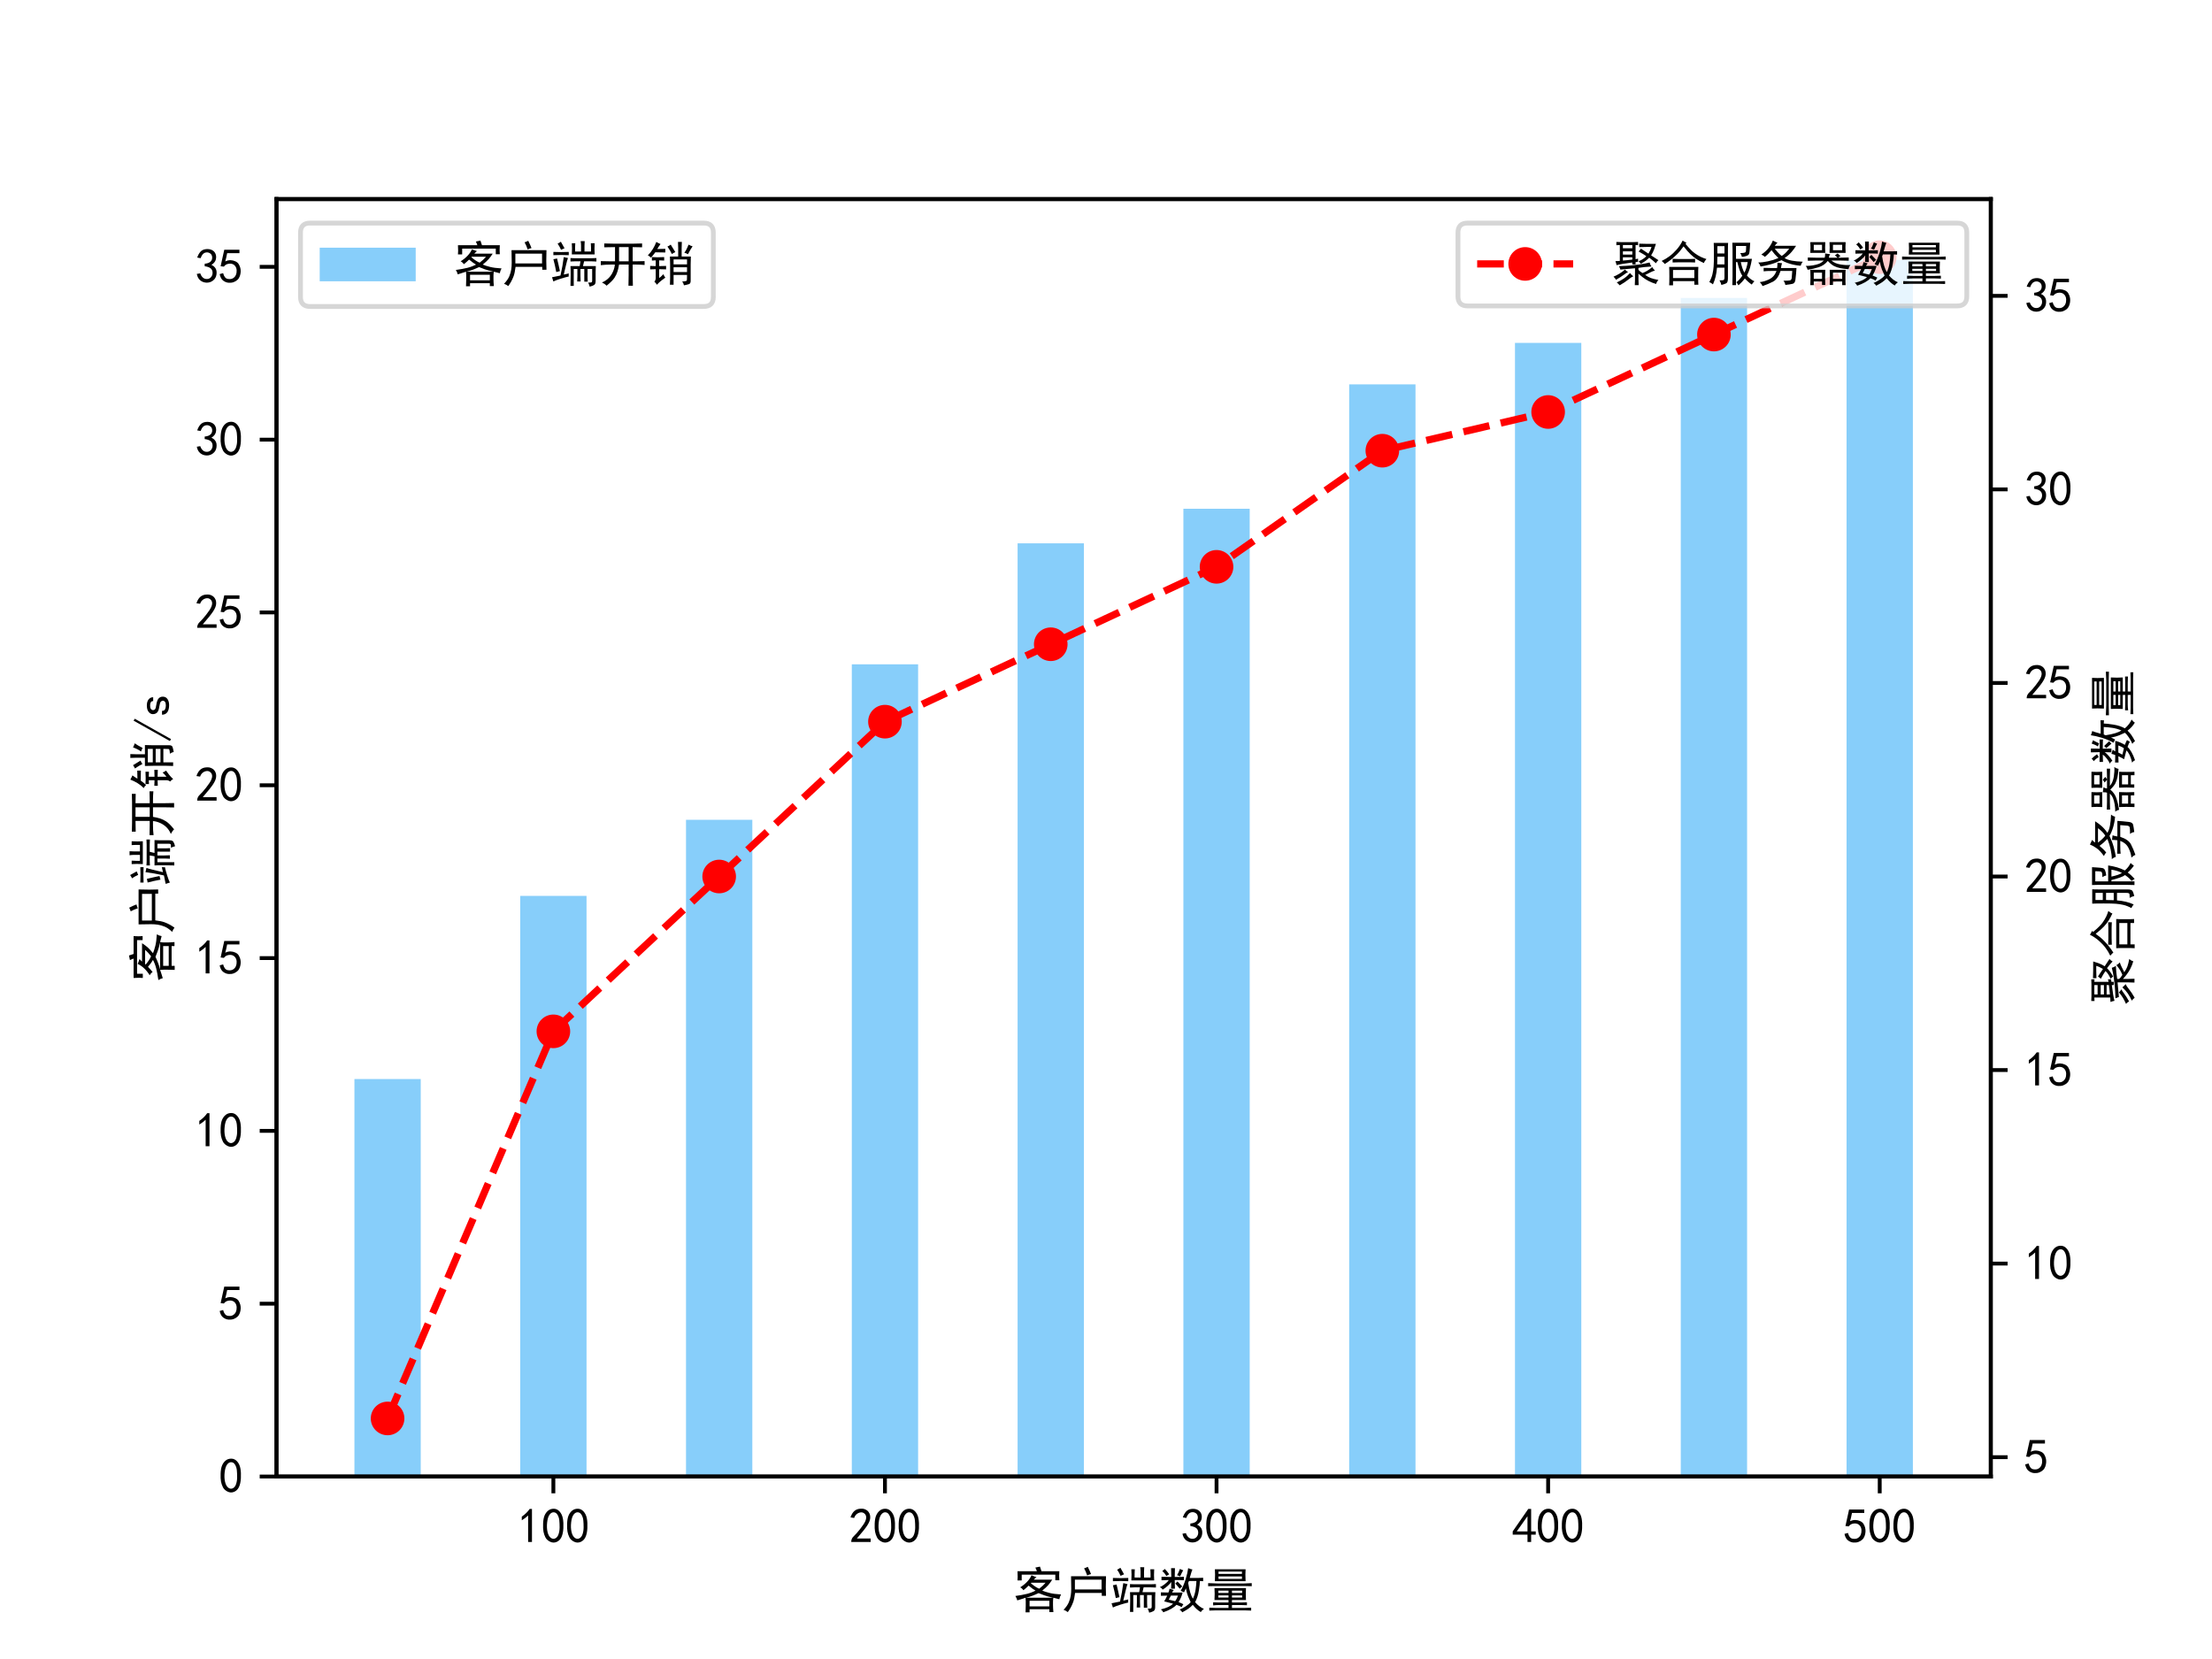 <?xml version="1.0" encoding="utf-8" standalone="no"?>
<!DOCTYPE svg PUBLIC "-//W3C//DTD SVG 1.1//EN"
  "http://www.w3.org/Graphics/SVG/1.1/DTD/svg11.dtd">
<svg xmlns:xlink="http://www.w3.org/1999/xlink" width="460.8pt" height="345.6pt" viewBox="0 0 460.8 345.6" xmlns="http://www.w3.org/2000/svg" version="1.1">
 <defs>
  <style type="text/css">*{stroke-linejoin: round; stroke-linecap: butt}</style>
 </defs>
 <g id="figure_1">
  <g id="patch_1">
   <path d="M 0 345.6 
L 460.8 345.6 
L 460.8 0 
L 0 0 
z
" style="fill: #ffffff"/>
  </g>
  <g id="axes_1">
   <g id="patch_2">
    <path d="M 57.6 307.584 
L 414.72 307.584 
L 414.72 41.472 
L 57.6 41.472 
z
" style="fill: #ffffff"/>
   </g>
   <g id="patch_3">
    <path d="M 73.833 307.584 
L 87.648 307.584 
L 87.648 224.784 
L 73.833 224.784 
z
" clip-path="url(#p2bb23f43c6)" style="fill: #87cefa"/>
   </g>
   <g id="patch_4">
    <path d="M 108.37 307.584 
L 122.186 307.584 
L 122.186 186.624 
L 108.37 186.624 
z
" clip-path="url(#p2bb23f43c6)" style="fill: #87cefa"/>
   </g>
   <g id="patch_5">
    <path d="M 142.908 307.584 
L 156.723 307.584 
L 156.723 170.784 
L 142.908 170.784 
z
" clip-path="url(#p2bb23f43c6)" style="fill: #87cefa"/>
   </g>
   <g id="patch_6">
    <path d="M 177.446 307.584 
L 191.261 307.584 
L 191.261 138.384 
L 177.446 138.384 
z
" clip-path="url(#p2bb23f43c6)" style="fill: #87cefa"/>
   </g>
   <g id="patch_7">
    <path d="M 211.984 307.584 
L 225.799 307.584 
L 225.799 113.184 
L 211.984 113.184 
z
" clip-path="url(#p2bb23f43c6)" style="fill: #87cefa"/>
   </g>
   <g id="patch_8">
    <path d="M 246.521 307.584 
L 260.336 307.584 
L 260.336 105.984 
L 246.521 105.984 
z
" clip-path="url(#p2bb23f43c6)" style="fill: #87cefa"/>
   </g>
   <g id="patch_9">
    <path d="M 281.059 307.584 
L 294.874 307.584 
L 294.874 80.064 
L 281.059 80.064 
z
" clip-path="url(#p2bb23f43c6)" style="fill: #87cefa"/>
   </g>
   <g id="patch_10">
    <path d="M 315.597 307.584 
L 329.412 307.584 
L 329.412 71.424 
L 315.597 71.424 
z
" clip-path="url(#p2bb23f43c6)" style="fill: #87cefa"/>
   </g>
   <g id="patch_11">
    <path d="M 350.134 307.584 
L 363.95 307.584 
L 363.95 62.064 
L 350.134 62.064 
z
" clip-path="url(#p2bb23f43c6)" style="fill: #87cefa"/>
   </g>
   <g id="patch_12">
    <path d="M 384.672 307.584 
L 398.487 307.584 
L 398.487 54.144 
L 384.672 54.144 
z
" clip-path="url(#p2bb23f43c6)" style="fill: #87cefa"/>
   </g>
   <g id="matplotlib.axis_1">
    <g id="xtick_1">
     <g id="line2d_1">
      <defs>
       <path id="m88076cc8ad" d="M 0 0 
L 0 3.5 
" style="stroke: #000000; stroke-width: 0.8"/>
      </defs>
      <g>
       <use xlink:href="#m88076cc8ad" x="115.278" y="307.584" style="stroke: #000000; stroke-width: 0.8"/>
      </g>
     </g>
     <g id="text_1">
      <!-- 100 -->
      <g transform="translate(107.778 321.459) scale(0.1 -0.1)">
       <defs>
        <path id="SimHei-31" d="M 1400 3600 
Q 1075 3275 575 2975 
L 575 3450 
Q 1200 3875 1600 4450 
L 1900 4450 
L 1900 150 
L 1400 150 
L 1400 3600 
z
" transform="scale(0.016)"/>
        <path id="SimHei-30" d="M 225 2537 
Q 250 3200 412 3587 
Q 575 3975 875 4225 
Q 1175 4475 1612 4475 
Q 2050 4475 2375 4112 
Q 2700 3750 2800 3200 
Q 2900 2650 2862 1937 
Q 2825 1225 2612 775 
Q 2400 325 1975 150 
Q 1550 -25 1125 187 
Q 700 400 525 750 
Q 350 1100 275 1487 
Q 200 1875 225 2537 
z
M 750 2687 
Q 675 2000 800 1462 
Q 925 925 1212 700 
Q 1500 475 1800 612 
Q 2100 750 2237 1162 
Q 2375 1575 2375 2062 
Q 2375 2550 2337 2950 
Q 2300 3350 2112 3675 
Q 1925 4000 1612 4012 
Q 1300 4025 1062 3700 
Q 825 3375 750 2687 
z
" transform="scale(0.016)"/>
       </defs>
       <use xlink:href="#SimHei-31"/>
       <use xlink:href="#SimHei-30" x="50"/>
       <use xlink:href="#SimHei-30" x="100"/>
      </g>
     </g>
    </g>
    <g id="xtick_2">
     <g id="line2d_2">
      <g>
       <use xlink:href="#m88076cc8ad" x="184.353" y="307.584" style="stroke: #000000; stroke-width: 0.8"/>
      </g>
     </g>
     <g id="text_2">
      <!-- 200 -->
      <g transform="translate(176.853 321.459) scale(0.1 -0.1)">
       <defs>
        <path id="SimHei-32" d="M 300 250 
Q 325 625 650 925 
Q 975 1225 1475 1862 
Q 1975 2500 2125 2850 
Q 2275 3200 2237 3450 
Q 2200 3700 2000 3862 
Q 1800 4025 1537 4000 
Q 1275 3975 1037 3800 
Q 800 3625 675 3275 
L 200 3350 
Q 400 3925 712 4187 
Q 1025 4450 1450 4475 
Q 1700 4500 1900 4462 
Q 2100 4425 2312 4287 
Q 2525 4150 2662 3875 
Q 2800 3600 2762 3212 
Q 2725 2825 2375 2287 
Q 2025 1750 1025 600 
L 2825 600 
L 2825 150 
L 300 150 
L 300 250 
z
" transform="scale(0.016)"/>
       </defs>
       <use xlink:href="#SimHei-32"/>
       <use xlink:href="#SimHei-30" x="50"/>
       <use xlink:href="#SimHei-30" x="100"/>
      </g>
     </g>
    </g>
    <g id="xtick_3">
     <g id="line2d_3">
      <g>
       <use xlink:href="#m88076cc8ad" x="253.429" y="307.584" style="stroke: #000000; stroke-width: 0.8"/>
      </g>
     </g>
     <g id="text_3">
      <!-- 300 -->
      <g transform="translate(245.929 321.459) scale(0.1 -0.1)">
       <defs>
        <path id="SimHei-33" d="M 250 1225 
L 700 1300 
Q 800 975 1025 762 
Q 1250 550 1587 562 
Q 1925 575 2125 837 
Q 2325 1100 2300 1437 
Q 2275 1775 2037 1962 
Q 1800 2150 1275 2225 
L 1275 2550 
Q 1800 2600 2037 2825 
Q 2275 3050 2250 3412 
Q 2225 3775 1925 3937 
Q 1625 4100 1287 3975 
Q 950 3850 750 3275 
L 300 3350 
Q 450 3800 712 4100 
Q 975 4400 1425 4450 
Q 1875 4500 2212 4337 
Q 2550 4175 2687 3837 
Q 2825 3500 2725 3100 
Q 2625 2700 2150 2400 
Q 2500 2250 2687 1950 
Q 2875 1650 2812 1162 
Q 2750 675 2375 375 
Q 2000 75 1525 87 
Q 1050 100 700 387 
Q 350 675 250 1225 
z
" transform="scale(0.016)"/>
       </defs>
       <use xlink:href="#SimHei-33"/>
       <use xlink:href="#SimHei-30" x="50"/>
       <use xlink:href="#SimHei-30" x="100"/>
      </g>
     </g>
    </g>
    <g id="xtick_4">
     <g id="line2d_4">
      <g>
       <use xlink:href="#m88076cc8ad" x="322.504" y="307.584" style="stroke: #000000; stroke-width: 0.8"/>
      </g>
     </g>
     <g id="text_4">
      <!-- 400 -->
      <g transform="translate(315.004 321.459) scale(0.1 -0.1)">
       <defs>
        <path id="SimHei-34" d="M 2000 1100 
L 75 1100 
L 75 1525 
L 2100 4450 
L 2475 4450 
L 2475 1525 
L 3075 1525 
L 3075 1100 
L 2475 1100 
L 2475 150 
L 2000 150 
L 2000 1100 
z
M 2000 1525 
L 2000 3500 
L 600 1525 
L 2000 1525 
z
" transform="scale(0.016)"/>
       </defs>
       <use xlink:href="#SimHei-34"/>
       <use xlink:href="#SimHei-30" x="50"/>
       <use xlink:href="#SimHei-30" x="100"/>
      </g>
     </g>
    </g>
    <g id="xtick_5">
     <g id="line2d_5">
      <g>
       <use xlink:href="#m88076cc8ad" x="391.58" y="307.584" style="stroke: #000000; stroke-width: 0.8"/>
      </g>
     </g>
     <g id="text_5">
      <!-- 500 -->
      <g transform="translate(384.08 321.459) scale(0.1 -0.1)">
       <defs>
        <path id="SimHei-35" d="M 550 1325 
Q 725 650 1150 575 
Q 1575 500 1837 662 
Q 2100 825 2212 1087 
Q 2325 1350 2312 1675 
Q 2300 2000 2137 2225 
Q 1975 2450 1725 2525 
Q 1475 2600 1162 2525 
Q 850 2450 650 2175 
L 225 2225 
Q 275 2375 700 4375 
L 2675 4375 
L 2675 3925 
L 1075 3925 
Q 950 3250 825 2850 
Q 1200 3025 1525 3012 
Q 1850 3000 2150 2862 
Q 2450 2725 2587 2487 
Q 2725 2250 2787 2012 
Q 2850 1775 2837 1500 
Q 2825 1225 2725 937 
Q 2625 650 2425 462 
Q 2225 275 1937 162 
Q 1650 50 1275 75 
Q 900 100 562 350 
Q 225 600 100 1200 
L 550 1325 
z
" transform="scale(0.016)"/>
       </defs>
       <use xlink:href="#SimHei-35"/>
       <use xlink:href="#SimHei-30" x="50"/>
       <use xlink:href="#SimHei-30" x="100"/>
      </g>
     </g>
    </g>
    <g id="text_6">
     <!-- 客户端数量 -->
     <g transform="translate(211.16 334.834) scale(0.1 -0.1)">
      <defs>
       <path id="SimHei-5ba2" d="M 5125 275 
Q 5125 -100 5175 -625 
L 4650 -625 
L 4650 -250 
L 2075 -250 
L 2075 -650 
L 1550 -650 
Q 1575 -125 1575 225 
L 1575 800 
Q 1575 950 1550 1250 
Q 1375 1175 475 900 
Q 400 1200 225 1475 
Q 1125 1600 1725 1750 
Q 2325 1900 2850 2175 
Q 2550 2325 1950 2825 
Q 1650 2525 1275 2225 
Q 1100 2475 850 2600 
Q 1375 2925 1762 3337 
Q 2150 3750 2325 4175 
Q 2650 4025 2975 3925 
Q 2825 3825 2625 3600 
L 5025 3600 
Q 4750 3175 4500 2887 
Q 4250 2600 3725 2175 
Q 4075 2025 4662 1875 
Q 5250 1725 6175 1675 
Q 6000 1375 5950 1050 
Q 5475 1175 5175 1250 
Q 5125 1000 5125 725 
L 5125 275 
z
M 5950 4700 
Q 5925 4275 5925 4075 
Q 5925 3900 5950 3525 
L 5425 3525 
L 5425 4250 
L 1050 4250 
L 1050 3500 
L 500 3500 
Q 525 3750 525 3975 
Q 525 4200 500 4700 
L 3025 4700 
Q 2950 4950 2825 5175 
Q 3200 5250 3425 5300 
Q 3600 4800 3625 4700 
L 5950 4700 
z
M 4650 125 
L 4650 850 
L 2075 850 
L 2075 125 
L 4650 125 
z
M 2425 1500 
Q 2025 1350 1600 1250 
L 5125 1250 
Q 4350 1425 3962 1575 
Q 3575 1725 3250 1850 
Q 2825 1650 2425 1500 
z
M 2300 3200 
Q 2275 3175 2250 3125 
Q 2875 2600 3325 2425 
Q 3800 2775 4150 3200 
L 2300 3200 
z
" transform="scale(0.016)"/>
       <path id="SimHei-6237" d="M 5775 4050 
Q 5750 3450 5750 2675 
Q 5750 1925 5775 1500 
L 5225 1500 
L 5225 1875 
L 1750 1875 
Q 1650 1075 1500 675 
Q 1350 275 1175 -37 
Q 1000 -350 800 -625 
Q 550 -425 250 -325 
Q 750 200 937 662 
Q 1125 1125 1187 1537 
Q 1250 1950 1250 2425 
Q 1250 2900 1225 4050 
L 5775 4050 
z
M 5200 2325 
L 5200 3600 
L 1725 3600 
L 1725 2325 
L 5200 2325 
z
M 3400 5275 
Q 3700 4675 3825 4325 
Q 3500 4250 3325 4150 
Q 3150 4675 2925 5075 
Q 3175 5150 3400 5275 
z
" transform="scale(0.016)"/>
       <path id="SimHei-7aef" d="M 4450 -50 
L 4450 1600 
L 3950 1600 
L 3950 675 
Q 3950 525 3975 -25 
L 3525 -25 
Q 3550 500 3550 650 
L 3550 1600 
L 3075 1600 
L 3075 -600 
L 2650 -600 
Q 2675 25 2675 850 
Q 2675 1675 2650 1975 
L 3850 1975 
Q 3900 2250 3950 2600 
L 3225 2600 
Q 3075 2600 2650 2575 
L 2650 3025 
Q 2875 3000 3175 3000 
L 5375 3000 
Q 5750 3000 6025 3025 
L 6025 2575 
Q 5725 2600 5375 2600 
L 4425 2600 
L 4275 1975 
L 5950 1975 
Q 5925 1425 5925 1225 
L 5925 25 
Q 5925 -350 5737 -475 
Q 5550 -600 5150 -700 
Q 5075 -375 4950 -175 
Q 5225 -175 5350 -150 
Q 5475 -125 5475 100 
L 5475 1600 
L 4875 1600 
L 4875 525 
Q 4875 250 4900 -50 
L 4450 -50 
z
M 3275 4950 
Q 3250 4700 3250 4375 
L 3250 3875 
L 4025 3875 
L 4025 4675 
Q 4025 4950 3975 5225 
L 4500 5225 
Q 4475 4925 4475 4625 
L 4475 3875 
L 5325 3875 
L 5325 4400 
Q 5325 4700 5300 4950 
L 5800 4950 
Q 5775 4650 5775 4200 
Q 5775 3775 5800 3500 
L 2825 3500 
Q 2850 3850 2850 4275 
Q 2850 4700 2825 4950 
L 3275 4950 
z
M 1350 750 
Q 1525 1550 1600 1987 
Q 1675 2425 1775 3150 
Q 2050 3075 2325 3025 
Q 2200 2700 2087 2187 
Q 1975 1675 1775 875 
Q 2025 925 2425 1025 
Q 2400 800 2425 625 
Q 1975 525 1337 325 
Q 700 125 425 -25 
Q 325 325 250 525 
Q 800 625 1350 750 
z
M 800 1200 
Q 625 2150 425 2875 
Q 750 2925 900 2975 
Q 1100 2175 1275 1325 
Q 1050 1275 800 1200 
z
M 2425 3400 
Q 1950 3425 1450 3425 
Q 950 3425 425 3400 
L 425 3825 
Q 975 3800 1450 3800 
Q 1950 3800 2425 3825 
L 2425 3400 
z
M 1400 5150 
Q 1650 4725 1875 4300 
L 1425 4100 
Q 1225 4550 975 4900 
Q 1225 5025 1400 5150 
z
" transform="scale(0.016)"/>
       <path id="SimHei-6570" d="M 4525 4925 
Q 4475 4800 4400 4587 
Q 4325 4375 4175 3825 
L 5325 3825 
Q 5575 3825 5925 3850 
L 5925 3400 
Q 5650 3425 5500 3425 
Q 5500 3025 5362 2162 
Q 5225 1300 4875 675 
Q 5125 375 5437 137 
Q 5750 -100 6025 -200 
Q 5725 -425 5625 -625 
Q 5325 -450 5075 -225 
Q 4825 0 4575 325 
Q 4300 25 3987 -187 
Q 3675 -400 3200 -650 
Q 3075 -425 2850 -300 
Q 3225 -150 3650 125 
Q 4075 400 4300 675 
Q 4125 1025 3962 1425 
Q 3800 1825 3675 2475 
Q 3600 2275 3425 1950 
Q 3250 2050 3000 2150 
Q 3400 2850 3650 3675 
Q 3900 4500 3975 5100 
Q 4275 4975 4525 4925 
z
M 2100 2250 
Q 2000 2150 1875 1925 
L 3250 1925 
Q 3100 1300 2725 675 
Q 3125 525 3350 400 
Q 3225 225 3125 25 
Q 2900 175 2450 325 
Q 1950 -225 725 -650 
Q 600 -375 400 -275 
Q 1575 0 2000 475 
Q 1300 650 850 775 
Q 1000 1000 1250 1525 
Q 1000 1525 425 1500 
L 425 1950 
Q 900 1925 1400 1925 
Q 1500 2150 1550 2425 
Q 1825 2325 2100 2250 
z
M 1775 3950 
Q 1775 4550 1750 5100 
L 2250 5100 
Q 2225 4575 2225 3950 
Q 3075 3950 3425 3975 
L 3425 3525 
Q 3075 3550 2225 3550 
Q 2225 2825 2250 2425 
L 1750 2425 
Q 1775 2775 1775 3300 
Q 1650 3100 1300 2787 
Q 950 2475 650 2300 
Q 525 2525 275 2625 
Q 500 2700 875 2975 
Q 1250 3250 1450 3550 
Q 950 3550 500 3525 
L 500 3975 
Q 925 3950 1775 3950 
z
M 3975 3175 
Q 4200 1700 4600 1125 
Q 4850 1700 4937 2287 
Q 5025 2875 5050 3425 
L 4075 3425 
L 3975 3175 
z
M 1450 1000 
Q 1750 925 2275 800 
Q 2475 1050 2650 1525 
L 1725 1525 
Q 1600 1275 1450 1000 
z
M 3325 4825 
Q 3200 4625 3125 4450 
Q 3050 4275 2925 4025 
Q 2725 4125 2525 4175 
Q 2725 4500 2900 5000 
Q 3150 4875 3325 4825 
z
M 2575 3375 
Q 2900 3050 3200 2725 
Q 3050 2600 2875 2425 
Q 2525 2850 2300 3100 
Q 2450 3225 2575 3375 
z
M 925 5000 
Q 1275 4650 1500 4300 
L 1125 4075 
Q 950 4425 600 4725 
Q 825 4875 925 5000 
z
" transform="scale(0.016)"/>
       <path id="SimHei-91cf" d="M 5250 2500 
Q 5225 2200 5225 1700 
Q 5225 1225 5250 950 
L 3425 950 
L 3425 625 
L 4575 625 
Q 5000 625 5375 650 
L 5375 275 
Q 5025 300 4575 300 
L 3425 300 
L 3425 -75 
L 5125 -75 
Q 5525 -75 5925 -50 
L 5925 -425 
Q 5525 -400 5125 -400 
L 1275 -400 
Q 900 -400 475 -425 
L 475 -50 
Q 925 -50 1275 -75 
L 2975 -75 
L 2975 300 
L 1725 300 
Q 1350 300 975 250 
L 975 650 
Q 1375 625 1725 625 
L 2975 625 
L 2975 950 
L 1150 950 
Q 1175 1375 1175 1775 
Q 1175 2175 1150 2500 
L 5250 2500 
z
M 5200 4950 
Q 5175 4575 5175 4250 
Q 5175 3925 5200 3400 
L 1200 3400 
Q 1225 3925 1225 4250 
Q 1225 4575 1200 4950 
L 5200 4950 
z
M 4900 3100 
Q 5500 3125 6000 3150 
L 6000 2750 
Q 5500 2775 4925 2775 
L 1650 2775 
Q 975 2775 325 2750 
L 325 3150 
Q 975 3125 1650 3100 
L 4900 3100 
z
M 4725 3700 
L 4725 4025 
L 1675 4025 
L 1675 3700 
L 4725 3700 
z
M 4725 4350 
L 4725 4650 
L 1675 4650 
L 1675 4350 
L 4725 4350 
z
M 4750 1875 
L 4750 2175 
L 3425 2175 
L 3425 1875 
L 4750 1875 
z
M 2975 1875 
L 2975 2175 
L 1650 2175 
L 1650 1875 
L 2975 1875 
z
M 2975 1275 
L 2975 1550 
L 1650 1550 
L 1650 1275 
L 2975 1275 
z
M 4750 1275 
L 4750 1550 
L 3425 1550 
L 3425 1275 
L 4750 1275 
z
" transform="scale(0.016)"/>
      </defs>
      <use xlink:href="#SimHei-5ba2"/>
      <use xlink:href="#SimHei-6237" x="100"/>
      <use xlink:href="#SimHei-7aef" x="200"/>
      <use xlink:href="#SimHei-6570" x="300"/>
      <use xlink:href="#SimHei-91cf" x="400"/>
     </g>
    </g>
   </g>
   <g id="matplotlib.axis_2">
    <g id="ytick_1">
     <g id="line2d_6">
      <defs>
       <path id="md4fef72906" d="M 0 0 
L -3.5 0 
" style="stroke: #000000; stroke-width: 0.8"/>
      </defs>
      <g>
       <use xlink:href="#md4fef72906" x="57.6" y="307.584" style="stroke: #000000; stroke-width: 0.8"/>
      </g>
     </g>
     <g id="text_7">
      <!-- 0 -->
      <g transform="translate(45.6 311.022) scale(0.1 -0.1)">
       <use xlink:href="#SimHei-30"/>
      </g>
     </g>
    </g>
    <g id="ytick_2">
     <g id="line2d_7">
      <g>
       <use xlink:href="#md4fef72906" x="57.6" y="271.584" style="stroke: #000000; stroke-width: 0.8"/>
      </g>
     </g>
     <g id="text_8">
      <!-- 5 -->
      <g transform="translate(45.6 275.022) scale(0.1 -0.1)">
       <use xlink:href="#SimHei-35"/>
      </g>
     </g>
    </g>
    <g id="ytick_3">
     <g id="line2d_8">
      <g>
       <use xlink:href="#md4fef72906" x="57.6" y="235.584" style="stroke: #000000; stroke-width: 0.8"/>
      </g>
     </g>
     <g id="text_9">
      <!-- 10 -->
      <g transform="translate(40.6 239.022) scale(0.1 -0.1)">
       <use xlink:href="#SimHei-31"/>
       <use xlink:href="#SimHei-30" x="50"/>
      </g>
     </g>
    </g>
    <g id="ytick_4">
     <g id="line2d_9">
      <g>
       <use xlink:href="#md4fef72906" x="57.6" y="199.584" style="stroke: #000000; stroke-width: 0.8"/>
      </g>
     </g>
     <g id="text_10">
      <!-- 15 -->
      <g transform="translate(40.6 203.022) scale(0.1 -0.1)">
       <use xlink:href="#SimHei-31"/>
       <use xlink:href="#SimHei-35" x="50"/>
      </g>
     </g>
    </g>
    <g id="ytick_5">
     <g id="line2d_10">
      <g>
       <use xlink:href="#md4fef72906" x="57.6" y="163.584" style="stroke: #000000; stroke-width: 0.8"/>
      </g>
     </g>
     <g id="text_11">
      <!-- 20 -->
      <g transform="translate(40.6 167.022) scale(0.1 -0.1)">
       <use xlink:href="#SimHei-32"/>
       <use xlink:href="#SimHei-30" x="50"/>
      </g>
     </g>
    </g>
    <g id="ytick_6">
     <g id="line2d_11">
      <g>
       <use xlink:href="#md4fef72906" x="57.6" y="127.584" style="stroke: #000000; stroke-width: 0.8"/>
      </g>
     </g>
     <g id="text_12">
      <!-- 25 -->
      <g transform="translate(40.6 131.022) scale(0.1 -0.1)">
       <use xlink:href="#SimHei-32"/>
       <use xlink:href="#SimHei-35" x="50"/>
      </g>
     </g>
    </g>
    <g id="ytick_7">
     <g id="line2d_12">
      <g>
       <use xlink:href="#md4fef72906" x="57.6" y="91.584" style="stroke: #000000; stroke-width: 0.8"/>
      </g>
     </g>
     <g id="text_13">
      <!-- 30 -->
      <g transform="translate(40.6 95.022) scale(0.1 -0.1)">
       <use xlink:href="#SimHei-33"/>
       <use xlink:href="#SimHei-30" x="50"/>
      </g>
     </g>
    </g>
    <g id="ytick_8">
     <g id="line2d_13">
      <g>
       <use xlink:href="#md4fef72906" x="57.6" y="55.584" style="stroke: #000000; stroke-width: 0.8"/>
      </g>
     </g>
     <g id="text_14">
      <!-- 35 -->
      <g transform="translate(40.6 59.022) scale(0.1 -0.1)">
       <use xlink:href="#SimHei-33"/>
       <use xlink:href="#SimHei-35" x="50"/>
      </g>
     </g>
    </g>
    <g id="text_15">
     <!-- 客户端开销/s -->
     <g transform="translate(35.35 204.528) rotate(-90) scale(0.1 -0.1)">
      <defs>
       <path id="SimHei-5f00" d="M 2200 4450 
Q 1450 4450 800 4425 
L 800 4925 
Q 1425 4900 1950 4900 
L 4650 4900 
Q 5150 4900 5725 4925 
L 5725 4425 
Q 5175 4450 4500 4450 
L 4500 2600 
L 4975 2600 
Q 5475 2600 6050 2625 
L 6050 2125 
Q 5475 2175 4975 2175 
L 4500 2175 
L 4500 825 
Q 4500 200 4525 -575 
L 3950 -575 
Q 3975 200 3975 825 
L 3975 2175 
L 2725 2175 
Q 2650 1700 2525 1287 
Q 2400 875 2125 450 
Q 1850 25 1100 -575 
Q 900 -350 500 -150 
Q 1000 50 1362 412 
Q 1725 775 1937 1262 
Q 2150 1750 2175 2175 
L 1600 2175 
Q 950 2175 350 2100 
L 350 2625 
Q 975 2600 1600 2600 
L 2200 2600 
L 2200 4450 
z
M 3975 2600 
L 3975 4450 
L 2725 4450 
L 2725 2600 
L 3975 2600 
z
" transform="scale(0.016)"/>
       <path id="SimHei-9500" d="M 4175 4325 
Q 4175 4700 4150 5125 
L 4650 5125 
Q 4625 4850 4625 4325 
L 4625 3225 
L 5825 3225 
Q 5800 2850 5800 2225 
L 5800 50 
Q 5800 -300 5562 -375 
Q 5325 -450 4925 -525 
Q 4875 -275 4700 -25 
Q 5275 0 5300 112 
Q 5325 225 5325 825 
L 3575 825 
L 3575 -450 
L 3100 -450 
Q 3125 75 3125 400 
L 3125 2175 
Q 3125 2800 3100 3225 
L 4175 3225 
L 4175 4325 
z
M 2350 2700 
Q 2025 2725 1700 2725 
L 1700 1975 
Q 2125 1975 2600 2000 
L 2600 1550 
Q 2125 1575 1700 1575 
L 1700 425 
Q 1925 575 2250 925 
Q 2325 700 2500 475 
Q 2250 300 1975 87 
Q 1700 -125 1400 -450 
Q 1275 -225 1075 -50 
Q 1225 100 1250 400 
L 1250 1575 
Q 950 1575 525 1550 
L 525 2000 
Q 950 1975 1250 1975 
L 1250 2725 
Q 950 2725 750 2700 
L 750 3150 
Q 1075 3125 1500 3125 
Q 1950 3125 2350 3150 
L 2350 2700 
z
M 625 3075 
Q 450 3275 225 3375 
Q 600 3750 875 4200 
Q 1150 4650 1325 5125 
Q 1675 4925 1875 4850 
Q 1550 4400 1450 4200 
Q 2075 4200 2500 4225 
L 2500 3750 
Q 2075 3775 1200 3775 
Q 825 3275 625 3075 
z
M 5325 2200 
L 5325 2850 
L 3575 2850 
L 3575 2200 
L 5325 2200 
z
M 5325 1200 
L 5325 1825 
L 3575 1825 
L 3575 1200 
L 5325 1200 
z
M 6050 4550 
Q 5850 4300 5450 3525 
Q 5225 3650 4975 3725 
Q 5250 4050 5525 4775 
Q 5725 4650 6050 4550 
z
M 3200 4775 
Q 3600 4150 3800 3800 
Q 3575 3700 3350 3550 
Q 3175 3950 2775 4525 
Q 3025 4625 3200 4775 
z
" transform="scale(0.016)"/>
       <path id="SimHei-2f" d="M 3000 4550 
L 350 -175 
L 100 -25 
L 2750 4700 
L 3000 4550 
z
" transform="scale(0.016)"/>
       <path id="SimHei-73" d="M 2750 900 
Q 2750 500 2437 287 
Q 2125 75 1650 75 
Q 1050 75 725 312 
Q 400 550 400 1000 
L 900 1000 
Q 900 700 1112 600 
Q 1325 500 1625 500 
Q 1925 500 2075 612 
Q 2225 725 2225 900 
Q 2225 1025 2100 1150 
Q 1975 1275 1475 1350 
Q 900 1425 687 1637 
Q 475 1850 475 2200 
Q 475 2500 762 2737 
Q 1050 2975 1600 2975 
Q 2100 2975 2387 2750 
Q 2675 2525 2675 2150 
L 2175 2150 
Q 2175 2375 2012 2462 
Q 1850 2550 1600 2550 
Q 1275 2550 1137 2437 
Q 1000 2325 1000 2175 
Q 1000 2000 1125 1900 
Q 1250 1800 1650 1750 
Q 2300 1650 2525 1437 
Q 2750 1225 2750 900 
z
" transform="scale(0.016)"/>
      </defs>
      <use xlink:href="#SimHei-5ba2"/>
      <use xlink:href="#SimHei-6237" x="100"/>
      <use xlink:href="#SimHei-7aef" x="200"/>
      <use xlink:href="#SimHei-5f00" x="300"/>
      <use xlink:href="#SimHei-9500" x="400"/>
      <use xlink:href="#SimHei-2f" x="500"/>
      <use xlink:href="#SimHei-73" x="550"/>
     </g>
    </g>
   </g>
   <g id="patch_13">
    <path d="M 57.6 307.584 
L 57.6 41.472 
" style="fill: none; stroke: #000000; stroke-width: 0.8; stroke-linejoin: miter; stroke-linecap: square"/>
   </g>
   <g id="patch_14">
    <path d="M 414.72 307.584 
L 414.72 41.472 
" style="fill: none; stroke: #000000; stroke-width: 0.8; stroke-linejoin: miter; stroke-linecap: square"/>
   </g>
   <g id="patch_15">
    <path d="M 57.6 307.584 
L 414.72 307.584 
" style="fill: none; stroke: #000000; stroke-width: 0.8; stroke-linejoin: miter; stroke-linecap: square"/>
   </g>
   <g id="patch_16">
    <path d="M 57.6 41.472 
L 414.72 41.472 
" style="fill: none; stroke: #000000; stroke-width: 0.8; stroke-linejoin: miter; stroke-linecap: square"/>
   </g>
   <g id="legend_1">
    <g id="patch_17">
     <path d="M 64.6 63.847 
L 146.6 63.847 
Q 148.6 63.847 148.6 61.847 
L 148.6 48.472 
Q 148.6 46.472 146.6 46.472 
L 64.6 46.472 
Q 62.6 46.472 62.6 48.472 
L 62.6 61.847 
Q 62.6 63.847 64.6 63.847 
z
" style="fill: #ffffff; opacity: 0.8; stroke: #cccccc; stroke-linejoin: miter"/>
    </g>
    <g id="patch_18">
     <path d="M 66.6 58.597 
L 86.6 58.597 
L 86.6 51.597 
L 66.6 51.597 
z
" style="fill: #87cefa"/>
    </g>
    <g id="text_16">
     <!-- 客户端开销 -->
     <g transform="translate(94.6 58.597) scale(0.1 -0.1)">
      <use xlink:href="#SimHei-5ba2"/>
      <use xlink:href="#SimHei-6237" x="100"/>
      <use xlink:href="#SimHei-7aef" x="200"/>
      <use xlink:href="#SimHei-5f00" x="300"/>
      <use xlink:href="#SimHei-9500" x="400"/>
     </g>
    </g>
   </g>
  </g>
  <g id="axes_2">
   <g id="matplotlib.axis_3">
    <g id="ytick_9">
     <g id="line2d_14">
      <defs>
       <path id="m6a2a2e98bf" d="M 0 0 
L 3.5 0 
" style="stroke: #000000; stroke-width: 0.8"/>
      </defs>
      <g>
       <use xlink:href="#m6a2a2e98bf" x="414.72" y="303.552" style="stroke: #000000; stroke-width: 0.8"/>
      </g>
     </g>
     <g id="text_17">
      <!-- 5 -->
      <g transform="translate(421.72 306.99) scale(0.1 -0.1)">
       <use xlink:href="#SimHei-35"/>
      </g>
     </g>
    </g>
    <g id="ytick_10">
     <g id="line2d_15">
      <g>
       <use xlink:href="#m6a2a2e98bf" x="414.72" y="263.232" style="stroke: #000000; stroke-width: 0.8"/>
      </g>
     </g>
     <g id="text_18">
      <!-- 10 -->
      <g transform="translate(421.72 266.67) scale(0.1 -0.1)">
       <use xlink:href="#SimHei-31"/>
       <use xlink:href="#SimHei-30" x="50"/>
      </g>
     </g>
    </g>
    <g id="ytick_11">
     <g id="line2d_16">
      <g>
       <use xlink:href="#m6a2a2e98bf" x="414.72" y="222.912" style="stroke: #000000; stroke-width: 0.8"/>
      </g>
     </g>
     <g id="text_19">
      <!-- 15 -->
      <g transform="translate(421.72 226.35) scale(0.1 -0.1)">
       <use xlink:href="#SimHei-31"/>
       <use xlink:href="#SimHei-35" x="50"/>
      </g>
     </g>
    </g>
    <g id="ytick_12">
     <g id="line2d_17">
      <g>
       <use xlink:href="#m6a2a2e98bf" x="414.72" y="182.592" style="stroke: #000000; stroke-width: 0.8"/>
      </g>
     </g>
     <g id="text_20">
      <!-- 20 -->
      <g transform="translate(421.72 186.03) scale(0.1 -0.1)">
       <use xlink:href="#SimHei-32"/>
       <use xlink:href="#SimHei-30" x="50"/>
      </g>
     </g>
    </g>
    <g id="ytick_13">
     <g id="line2d_18">
      <g>
       <use xlink:href="#m6a2a2e98bf" x="414.72" y="142.272" style="stroke: #000000; stroke-width: 0.8"/>
      </g>
     </g>
     <g id="text_21">
      <!-- 25 -->
      <g transform="translate(421.72 145.709) scale(0.1 -0.1)">
       <use xlink:href="#SimHei-32"/>
       <use xlink:href="#SimHei-35" x="50"/>
      </g>
     </g>
    </g>
    <g id="ytick_14">
     <g id="line2d_19">
      <g>
       <use xlink:href="#m6a2a2e98bf" x="414.72" y="101.952" style="stroke: #000000; stroke-width: 0.8"/>
      </g>
     </g>
     <g id="text_22">
      <!-- 30 -->
      <g transform="translate(421.72 105.389) scale(0.1 -0.1)">
       <use xlink:href="#SimHei-33"/>
       <use xlink:href="#SimHei-30" x="50"/>
      </g>
     </g>
    </g>
    <g id="ytick_15">
     <g id="line2d_20">
      <g>
       <use xlink:href="#m6a2a2e98bf" x="414.72" y="61.632" style="stroke: #000000; stroke-width: 0.8"/>
      </g>
     </g>
     <g id="text_23">
      <!-- 35 -->
      <g transform="translate(421.72 65.07) scale(0.1 -0.1)">
       <use xlink:href="#SimHei-33"/>
       <use xlink:href="#SimHei-35" x="50"/>
      </g>
     </g>
    </g>
    <g id="text_24">
     <!-- 聚合服务器数量 -->
     <g transform="translate(443.728 209.528) rotate(-90) scale(0.1 -0.1)">
      <defs>
       <path id="SimHei-805a" d="M 3450 2475 
Q 3200 2450 3125 2425 
L 3125 2125 
L 2700 2125 
L 2700 2375 
Q 2075 2300 1475 2200 
Q 875 2100 650 2025 
Q 600 2300 500 2550 
Q 850 2550 1075 2575 
L 1075 4650 
Q 975 4650 625 4625 
L 625 5050 
Q 900 5025 1250 5025 
L 2825 5025 
Q 3175 5025 3450 5050 
L 3450 4625 
Q 3200 4650 3125 4650 
L 3125 2800 
Q 3250 2825 3450 2875 
L 3450 2475 
z
M 5650 1325 
Q 5425 1275 5125 1125 
L 4375 750 
Q 4775 475 5112 350 
Q 5450 225 6100 100 
Q 5850 -175 5800 -425 
Q 5225 -250 4800 -25 
Q 4375 200 4025 475 
Q 3675 750 3500 925 
L 3500 200 
Q 3500 -75 3525 -575 
L 3025 -575 
Q 3050 -75 3050 200 
L 3050 1625 
Q 2475 1575 1150 1450 
Q 1075 1625 975 1900 
Q 1925 1925 2537 1987 
Q 3150 2050 3700 2125 
Q 4250 2200 4950 2375 
Q 5050 2025 5200 1850 
Q 4250 1800 3500 1675 
L 3500 1425 
Q 3650 1225 4025 1000 
Q 4350 1125 4625 1287 
Q 4900 1450 5300 1775 
Q 5400 1550 5650 1325 
z
M 5775 4800 
Q 5675 4450 5537 4075 
Q 5400 3700 5150 3300 
Q 5550 3050 6100 2675 
Q 5925 2550 5775 2275 
Q 5375 2650 4900 3000 
Q 4675 2775 4462 2612 
Q 4250 2450 3800 2200 
Q 3750 2300 3525 2550 
Q 3675 2575 4025 2787 
Q 4375 3000 4525 3200 
Q 4225 3425 3525 3800 
Q 3675 4000 3825 4175 
Q 4375 3800 4800 3525 
Q 5100 4025 5200 4400 
L 4600 4400 
Q 4225 4400 3600 4375 
L 3600 4825 
Q 4225 4800 4600 4800 
L 5775 4800 
z
M 2825 575 
Q 2575 475 2162 137 
Q 1750 -200 1050 -600 
Q 850 -350 675 -225 
Q 1175 0 1600 287 
Q 2025 575 2400 1000 
Q 2600 750 2825 575 
z
M 2150 1125 
Q 1950 1050 1575 762 
Q 1200 475 575 125 
Q 475 325 250 525 
Q 700 725 1037 925 
Q 1375 1125 1750 1450 
Q 1925 1250 2150 1125 
z
M 2700 3400 
L 2700 3825 
L 1475 3825 
L 1475 3400 
L 2700 3400 
z
M 2700 4225 
L 2700 4650 
L 1475 4650 
L 1475 4225 
L 2700 4225 
z
M 1475 2625 
Q 1750 2650 2037 2675 
Q 2325 2700 2700 2750 
L 2700 3050 
L 1475 3050 
L 1475 2625 
z
" transform="scale(0.016)"/>
       <path id="SimHei-5408" d="M 5050 1800 
Q 5025 1550 5025 650 
Q 5025 -250 5050 -525 
L 4525 -525 
L 4525 -50 
L 1750 -50 
L 1750 -600 
L 1250 -600 
Q 1275 -300 1275 550 
Q 1275 1425 1250 1800 
L 5050 1800 
z
M 3375 4800 
Q 4100 3925 4550 3600 
Q 5000 3275 5375 3100 
Q 5750 2925 6100 2825 
Q 5850 2550 5775 2300 
Q 5275 2525 4875 2775 
Q 4475 3025 4062 3412 
Q 3650 3800 3125 4475 
Q 2650 3800 2187 3362 
Q 1725 2925 1400 2675 
Q 1075 2425 675 2175 
Q 625 2275 275 2575 
Q 800 2825 1275 3175 
Q 1750 3525 2225 4062 
Q 2700 4600 3000 5225 
Q 3275 5050 3500 4950 
L 3375 4800 
z
M 4525 350 
L 4525 1400 
L 1750 1400 
L 1750 350 
L 4525 350 
z
M 3925 2825 
Q 4325 2825 4625 2850 
L 4625 2375 
Q 4300 2400 3950 2400 
L 2550 2400 
Q 2025 2400 1700 2375 
L 1700 2850 
Q 2175 2825 2550 2825 
L 3925 2825 
z
" transform="scale(0.016)"/>
       <path id="SimHei-670d" d="M 3700 -575 
L 3225 -575 
Q 3250 25 3250 550 
L 3250 4025 
Q 3250 4450 3225 4950 
L 5550 4950 
Q 5525 4600 5500 4187 
Q 5475 3775 5425 3562 
Q 5375 3350 5125 3250 
Q 4875 3150 4475 3100 
Q 4400 3400 4250 3600 
Q 4875 3600 4950 3737 
Q 5025 3875 5025 4525 
L 3700 4525 
L 3700 2850 
L 5775 2850 
Q 5675 2200 5525 1687 
Q 5375 1175 5125 675 
Q 5550 175 6100 -75 
Q 5925 -225 5750 -500 
Q 5275 -175 4850 300 
Q 4550 -125 4025 -600 
Q 3900 -375 3750 -200 
Q 4100 50 4525 650 
Q 4200 1075 3875 2425 
L 3700 2425 
L 3700 -575 
z
M 2675 4925 
Q 2650 4725 2650 4000 
L 2650 300 
Q 2650 -225 2425 -337 
Q 2200 -450 1800 -550 
Q 1700 -175 1550 50 
Q 1900 50 2050 75 
Q 2200 100 2200 450 
L 2200 1700 
L 1225 1700 
Q 1175 1075 1050 550 
Q 925 25 700 -475 
Q 500 -300 225 -175 
Q 525 375 637 862 
Q 750 1350 787 1850 
Q 825 2350 825 3425 
Q 825 4500 800 4925 
L 2675 4925 
z
M 2200 2125 
L 2200 3125 
L 1275 3125 
L 1250 2125 
L 2200 2125 
z
M 2200 3550 
L 2200 4500 
L 1275 4500 
L 1275 3550 
L 2200 3550 
z
M 4325 2425 
Q 4525 1475 4800 1050 
Q 5100 1625 5225 2425 
L 4325 2425 
z
" transform="scale(0.016)"/>
       <path id="SimHei-52a1" d="M 2850 4950 
Q 2650 4775 2500 4550 
L 5275 4550 
Q 5050 4175 4687 3750 
Q 4325 3325 3775 2950 
Q 4125 2725 4725 2612 
Q 5325 2500 6150 2475 
Q 5950 2250 5875 1950 
Q 5175 2000 4500 2200 
Q 3825 2400 3375 2675 
Q 2575 2300 1925 2125 
Q 1275 1950 650 1850 
Q 550 2150 350 2375 
Q 900 2375 1600 2525 
Q 2300 2675 2975 2950 
Q 2450 3450 2075 3975 
Q 1650 3450 1200 3100 
Q 1025 3300 750 3400 
Q 1450 3900 1775 4362 
Q 2100 4825 2250 5225 
Q 2575 5050 2850 4950 
z
M 2800 1650 
Q 2850 1950 2850 2350 
Q 3150 2300 3450 2275 
Q 3375 2125 3300 1650 
L 5325 1650 
Q 5300 1350 5275 962 
Q 5250 575 5187 125 
Q 5125 -325 4825 -400 
Q 4525 -475 3875 -550 
Q 3825 -225 3625 0 
Q 4350 0 4500 50 
Q 4650 100 4700 325 
L 4775 1275 
L 3250 1275 
Q 2900 200 2262 -125 
Q 1625 -450 900 -700 
Q 825 -475 550 -175 
Q 1150 -125 1800 200 
Q 2450 525 2725 1275 
L 2150 1275 
Q 1400 1275 1050 1225 
L 1050 1675 
Q 1425 1650 2175 1650 
L 2800 1650 
z
M 3400 3225 
Q 3900 3525 4375 4175 
L 2500 4175 
Q 2975 3550 3400 3225 
z
" transform="scale(0.016)"/>
       <path id="SimHei-5668" d="M 275 1925 
Q 775 1925 1212 2000 
Q 1650 2075 1987 2200 
Q 2325 2325 2625 2625 
L 1525 2625 
Q 1250 2625 550 2600 
L 550 3025 
Q 1250 3000 1525 3000 
L 2750 3000 
Q 2825 3225 2800 3550 
Q 3125 3500 3475 3450 
Q 3325 3300 3300 3000 
L 4425 3000 
Q 4250 3175 4075 3300 
L 4425 3550 
Q 4625 3400 4800 3200 
Q 4650 3125 4500 3000 
L 4875 3000 
Q 5425 3000 5875 3025 
L 5875 2600 
Q 5450 2625 4875 2625 
L 3625 2625 
Q 4100 2225 4837 2112 
Q 5575 2000 6100 2050 
Q 5900 1800 5850 1500 
Q 5225 1550 4787 1637 
Q 4350 1725 3987 1900 
Q 3625 2075 3150 2575 
Q 2700 2000 1975 1762 
Q 1250 1525 525 1425 
Q 450 1725 275 1925 
z
M 5025 -575 
L 5025 -100 
L 3825 -100 
L 3825 -550 
L 3400 -550 
Q 3425 0 3425 475 
Q 3425 975 3400 1425 
L 5475 1425 
Q 5450 1125 5450 400 
Q 5450 -300 5475 -575 
L 5025 -575 
z
M 2400 -550 
L 2400 -100 
L 1325 -100 
L 1325 -575 
L 875 -575 
Q 900 -150 900 475 
Q 900 1100 875 1425 
L 2825 1425 
Q 2800 1025 2800 425 
Q 2800 -150 2825 -550 
L 2400 -550 
z
M 5475 5025 
Q 5450 4700 5450 4350 
Q 5450 4000 5475 3625 
L 3375 3625 
Q 3400 4000 3400 4350 
Q 3400 4725 3375 5025 
L 5475 5025 
z
M 2825 5025 
Q 2800 4700 2800 4325 
Q 2800 3975 2825 3625 
L 875 3625 
Q 900 3975 900 4325 
Q 900 4700 875 5025 
L 2825 5025 
z
M 5025 250 
L 5025 1050 
L 3825 1050 
L 3825 250 
L 5025 250 
z
M 2400 250 
L 2400 1050 
L 1325 1050 
L 1325 250 
L 2400 250 
z
M 5025 3975 
L 5025 4675 
L 3825 4675 
L 3825 3975 
L 5025 3975 
z
M 2400 3975 
L 2400 4675 
L 1325 4675 
L 1325 3975 
L 2400 3975 
z
" transform="scale(0.016)"/>
      </defs>
      <use xlink:href="#SimHei-805a"/>
      <use xlink:href="#SimHei-5408" x="100"/>
      <use xlink:href="#SimHei-670d" x="200"/>
      <use xlink:href="#SimHei-52a1" x="300"/>
      <use xlink:href="#SimHei-5668" x="400"/>
      <use xlink:href="#SimHei-6570" x="500"/>
      <use xlink:href="#SimHei-91cf" x="600"/>
     </g>
    </g>
   </g>
   <g id="line2d_21">
    <path d="M 80.74 295.488 
L 115.278 214.848 
L 149.816 182.592 
L 184.353 150.336 
L 218.891 134.208 
L 253.429 118.08 
L 287.967 93.888 
L 322.504 85.824 
L 357.042 69.696 
L 391.58 53.568 
" clip-path="url(#p2bb23f43c6)" style="fill: none; stroke-dasharray: 5.55,2.4; stroke-dashoffset: 0; stroke: #ff0000; stroke-width: 1.5"/>
    <defs>
     <path id="md69edf2e85" d="M 0 3 
C 0.796 3 1.559 2.684 2.121 2.121 
C 2.684 1.559 3 0.796 3 0 
C 3 -0.796 2.684 -1.559 2.121 -2.121 
C 1.559 -2.684 0.796 -3 0 -3 
C -0.796 -3 -1.559 -2.684 -2.121 -2.121 
C -2.684 -1.559 -3 -0.796 -3 0 
C -3 0.796 -2.684 1.559 -2.121 2.121 
C -1.559 2.684 -0.796 3 0 3 
z
" style="stroke: #ff0000"/>
    </defs>
    <g clip-path="url(#p2bb23f43c6)">
     <use xlink:href="#md69edf2e85" x="80.74" y="295.488" style="fill: #ff0000; stroke: #ff0000"/>
     <use xlink:href="#md69edf2e85" x="115.278" y="214.848" style="fill: #ff0000; stroke: #ff0000"/>
     <use xlink:href="#md69edf2e85" x="149.816" y="182.592" style="fill: #ff0000; stroke: #ff0000"/>
     <use xlink:href="#md69edf2e85" x="184.353" y="150.336" style="fill: #ff0000; stroke: #ff0000"/>
     <use xlink:href="#md69edf2e85" x="218.891" y="134.208" style="fill: #ff0000; stroke: #ff0000"/>
     <use xlink:href="#md69edf2e85" x="253.429" y="118.08" style="fill: #ff0000; stroke: #ff0000"/>
     <use xlink:href="#md69edf2e85" x="287.967" y="93.888" style="fill: #ff0000; stroke: #ff0000"/>
     <use xlink:href="#md69edf2e85" x="322.504" y="85.824" style="fill: #ff0000; stroke: #ff0000"/>
     <use xlink:href="#md69edf2e85" x="357.042" y="69.696" style="fill: #ff0000; stroke: #ff0000"/>
     <use xlink:href="#md69edf2e85" x="391.58" y="53.568" style="fill: #ff0000; stroke: #ff0000"/>
    </g>
   </g>
   <g id="patch_19">
    <path d="M 57.6 307.584 
L 57.6 41.472 
" style="fill: none; stroke: #000000; stroke-width: 0.8; stroke-linejoin: miter; stroke-linecap: square"/>
   </g>
   <g id="patch_20">
    <path d="M 414.72 307.584 
L 414.72 41.472 
" style="fill: none; stroke: #000000; stroke-width: 0.8; stroke-linejoin: miter; stroke-linecap: square"/>
   </g>
   <g id="patch_21">
    <path d="M 57.6 307.584 
L 414.72 307.584 
" style="fill: none; stroke: #000000; stroke-width: 0.8; stroke-linejoin: miter; stroke-linecap: square"/>
   </g>
   <g id="patch_22">
    <path d="M 57.6 41.472 
L 414.72 41.472 
" style="fill: none; stroke: #000000; stroke-width: 0.8; stroke-linejoin: miter; stroke-linecap: square"/>
   </g>
   <g id="legend_2">
    <g id="patch_23">
     <path d="M 305.72 63.73 
L 407.72 63.73 
Q 409.72 63.73 409.72 61.73 
L 409.72 48.472 
Q 409.72 46.472 407.72 46.472 
L 305.72 46.472 
Q 303.72 46.472 303.72 48.472 
L 303.72 61.73 
Q 303.72 63.73 305.72 63.73 
z
" style="fill: #ffffff; opacity: 0.8; stroke: #cccccc; stroke-linejoin: miter"/>
    </g>
    <g id="line2d_22">
     <path d="M 307.72 54.98 
L 317.72 54.98 
L 327.72 54.98 
" style="fill: none; stroke-dasharray: 5.55,2.4; stroke-dashoffset: 0; stroke: #ff0000; stroke-width: 1.5"/>
     <g>
      <use xlink:href="#md69edf2e85" x="317.72" y="54.98" style="fill: #ff0000; stroke: #ff0000"/>
     </g>
    </g>
    <g id="text_25">
     <!-- 聚合服务器数量 -->
     <g transform="translate(335.72 58.48) scale(0.1 -0.1)">
      <use xlink:href="#SimHei-805a"/>
      <use xlink:href="#SimHei-5408" x="100"/>
      <use xlink:href="#SimHei-670d" x="200"/>
      <use xlink:href="#SimHei-52a1" x="300"/>
      <use xlink:href="#SimHei-5668" x="400"/>
      <use xlink:href="#SimHei-6570" x="500"/>
      <use xlink:href="#SimHei-91cf" x="600"/>
     </g>
    </g>
   </g>
  </g>
 </g>
 <defs>
  <clipPath id="p2bb23f43c6">
   <rect x="57.6" y="41.472" width="357.12" height="266.112"/>
  </clipPath>
 </defs>
</svg>
